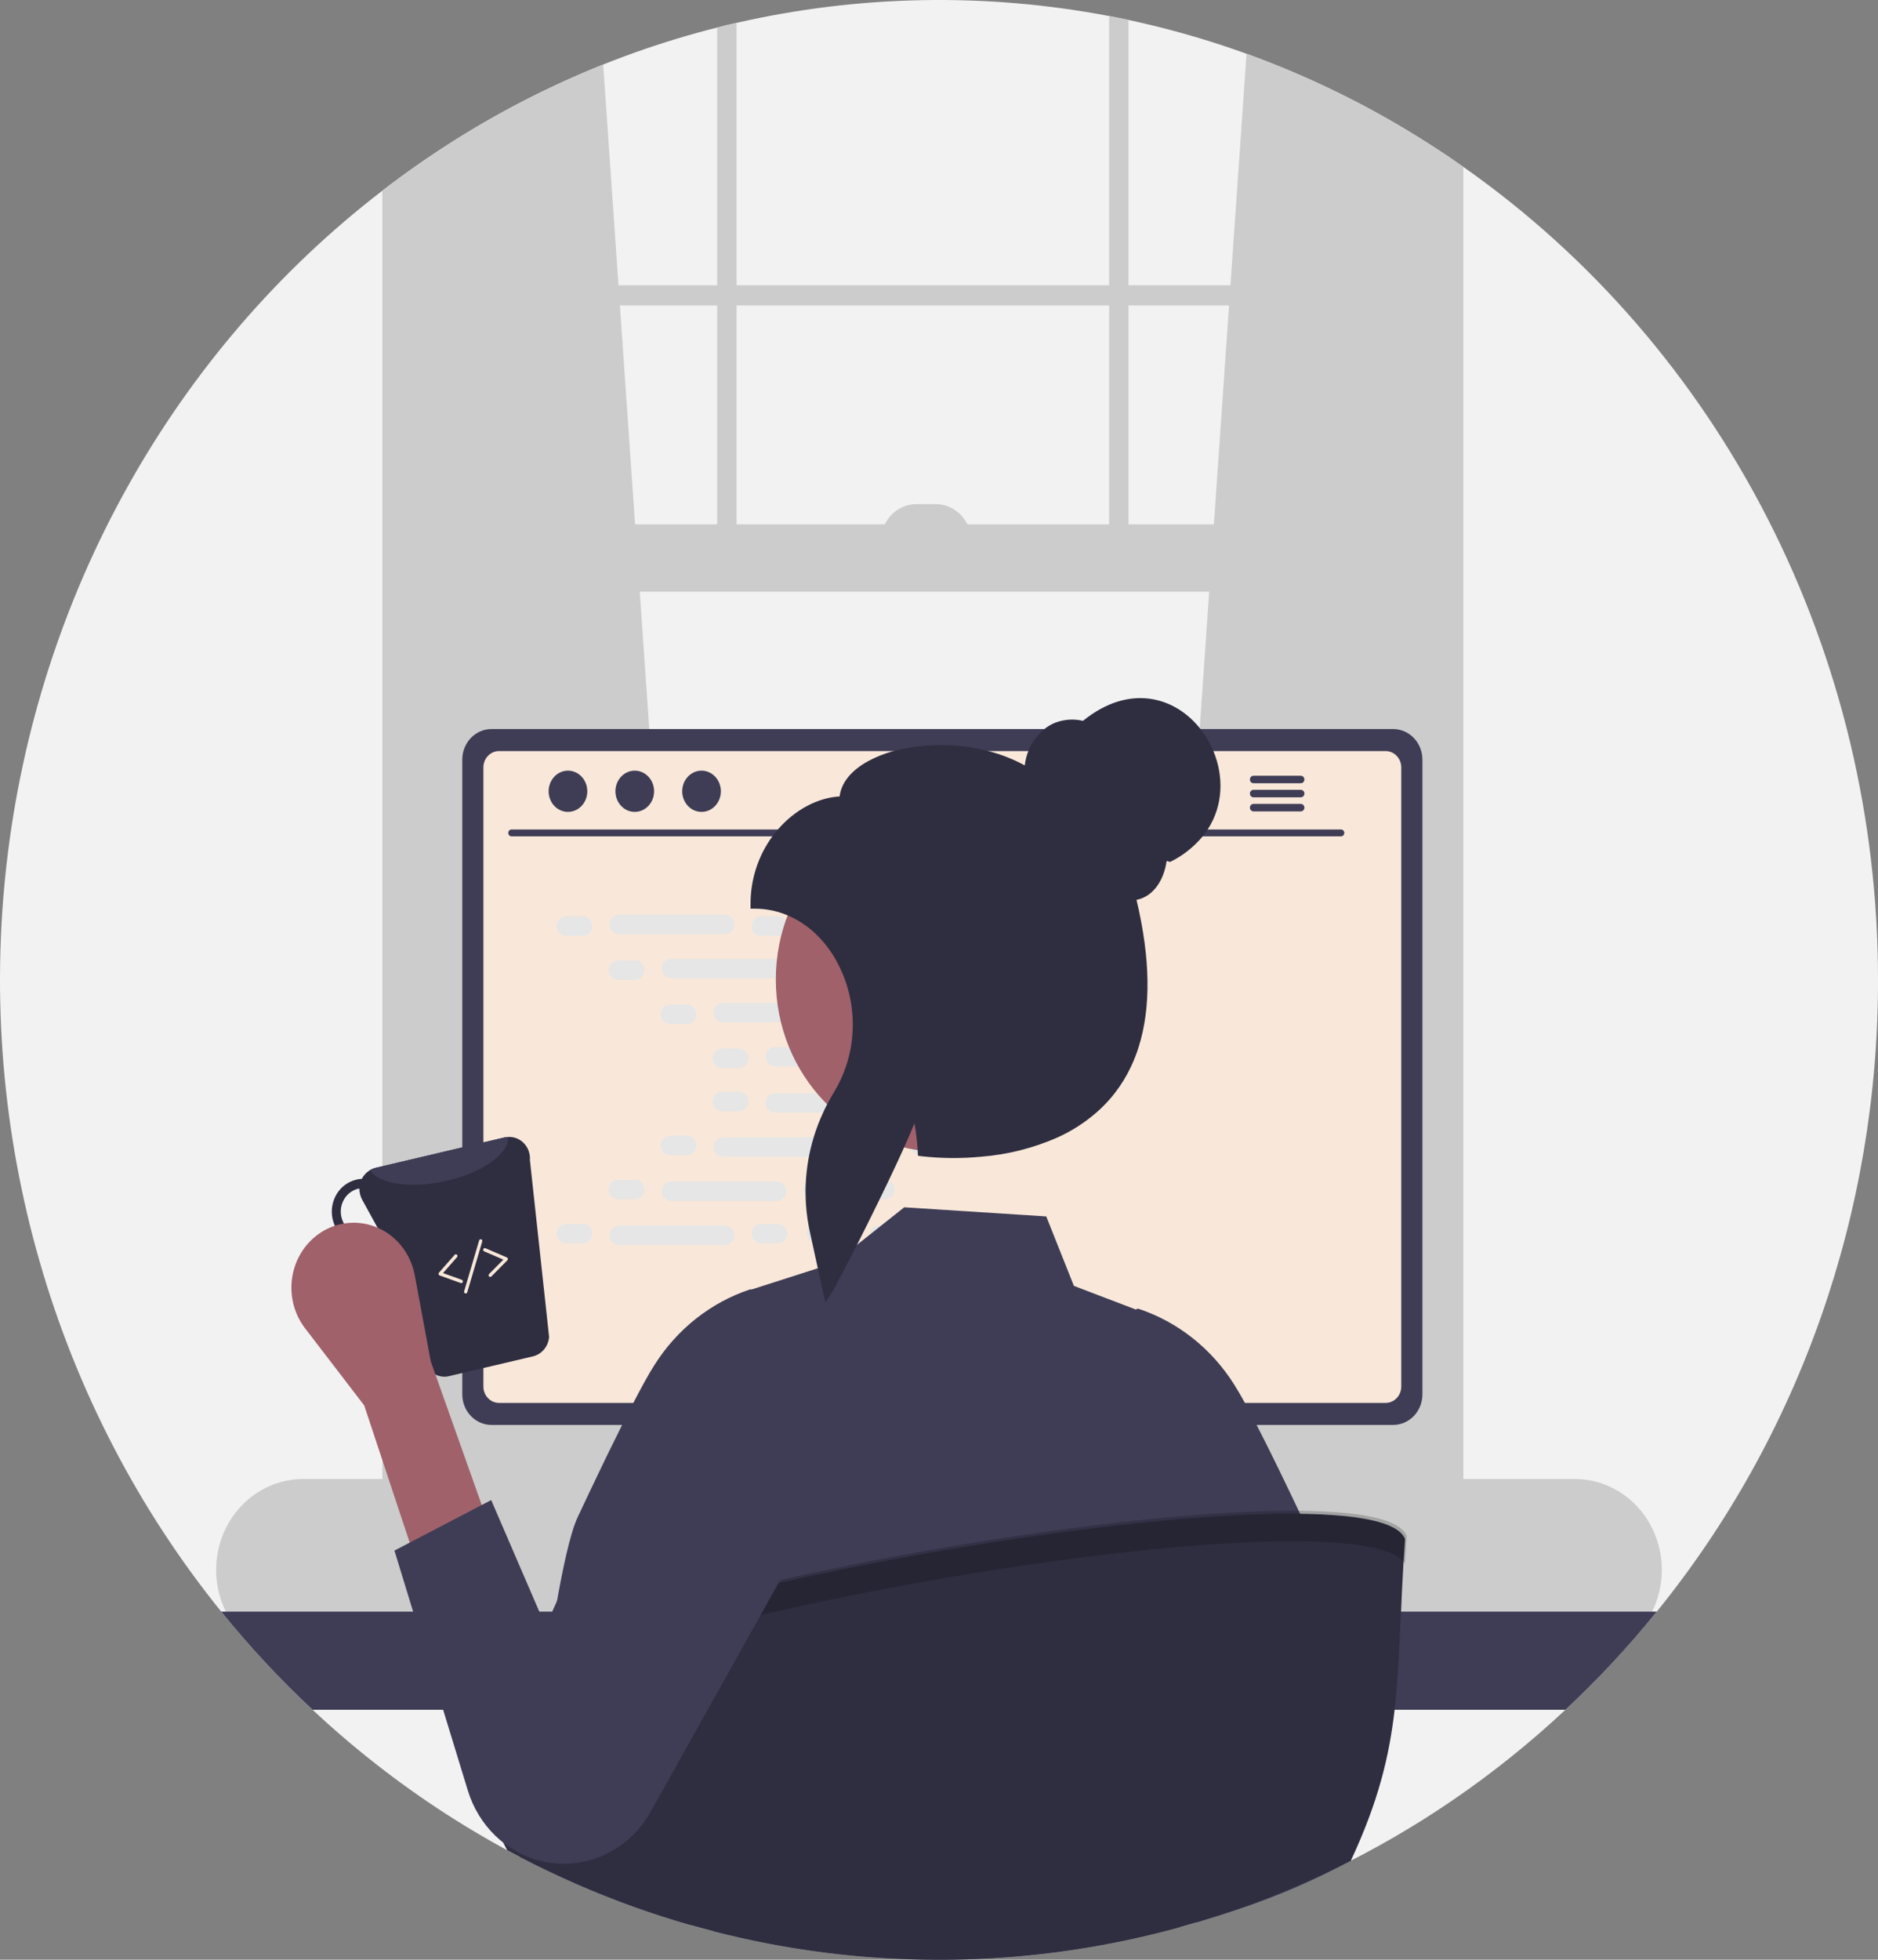 <svg width="511" height="533" viewBox="0 0 511 533" fill="none" xmlns="http://www.w3.org/2000/svg">
<rect x="0" y="0" width="511" height="533" fill="#808080" stroke="none"/>
<g clip-path="url(#clip0_428_10)">
<path d="M511 266.5C511.089 329.408 489.755 390.305 450.803 438.333C449.388 440.085 447.947 441.809 446.48 443.524C429.209 463.784 409.091 481.192 386.813 495.155C381.703 498.355 376.481 501.37 371.147 504.201C370.608 504.487 370.06 504.773 369.52 505.05C368.875 505.391 368.221 505.723 367.566 506.055C354.069 512.946 340.009 518.569 325.555 522.856C324.052 523.299 322.546 523.729 321.037 524.147C302.023 529.395 282.49 532.332 262.829 532.899C261.803 532.926 260.796 532.945 259.823 532.963C259.478 532.972 259.142 532.982 258.806 532.982C257.701 532.991 256.605 533 255.5 533C234.781 533.016 214.136 530.406 194.021 525.226C192.005 524.71 189.998 524.166 188 523.594C177.476 520.597 167.149 516.892 157.084 512.501C151.779 510.195 146.569 507.709 141.453 505.041C140.295 504.432 139.137 503.823 137.997 503.196C137.51 502.947 137.033 502.68 136.555 502.422C109.289 487.411 84.837 467.4 64.37 443.349C62.956 441.698 61.568 440.02 60.197 438.333C37.647 410.444 20.825 378.024 10.775 343.08C0.725 308.135 -2.34 271.411 1.77 235.181C5.88 198.95 17.078 163.986 34.669 132.453C52.26 100.92 75.871 73.49 104.039 51.861C105.489 50.746 106.948 49.639 108.424 48.56C108.716 48.348 109.007 48.136 109.299 47.924C135.241 28.97 164.358 15.255 195.144 7.488C196.894 7.036 198.645 6.612 200.413 6.215C233.758 -1.393 268.219 -2.023 301.799 4.362C303.559 4.703 305.318 5.053 307.069 5.431C337.579 11.959 366.678 24.284 392.913 41.792C393.497 42.179 394.08 42.566 394.664 42.972C395.839 43.765 397.015 44.577 398.173 45.397C432.927 69.768 461.398 102.684 481.074 141.243C500.751 179.802 511.028 222.819 511 266.5Z" fill="#F2F2F2"/>
<path d="M190.962 404.37L109.299 411.932L108.424 412.015V48.56C108.716 48.348 109.007 48.136 109.299 47.924C126.319 35.507 144.729 25.306 164.121 17.548L168.294 77.58L168.674 83.076L172.803 142.61L174.076 160.924L190.812 402.249L190.962 404.37Z" fill="#CCCCCC"/>
<path d="M392.913 41.792C393.497 42.179 394.08 42.566 394.663 42.972V412.015L392.913 411.849L312.134 404.37L312.285 402.249L329.02 160.924L330.293 142.61L334.422 83.076L334.802 77.58L339.178 14.625C358.051 21.448 376.086 30.567 392.913 41.792Z" fill="#CCCCCC"/>
<path d="M392.913 41.792V417.049C392.913 424.251 388.157 430.107 382.304 430.107H119.908C115.063 430.107 110.952 426.086 109.706 420.6C109.434 419.438 109.297 418.246 109.299 417.049V47.924C109.007 48.136 108.716 48.348 108.424 48.56C106.948 49.639 105.489 50.746 104.039 51.861V417.049C103.961 422.52 105.919 427.809 109.503 431.804C111.382 433.857 113.758 435.342 116.381 436.101C117.53 436.427 118.717 436.592 119.908 436.59H382.304C383.498 436.591 384.688 436.427 385.84 436.101C392.895 434.118 398.173 426.335 398.173 417.049V45.397C397.015 44.577 395.839 43.765 394.664 42.972C394.08 42.566 393.497 42.179 392.913 41.792Z" fill="#CCCCCC"/>
<path d="M395.545 77.584H106.669V83.079H395.545V77.584Z" fill="#CCCCCC"/>
<path d="M195.144 7.488C196.894 7.036 198.645 6.612 200.413 6.215V155.428H195.144V7.488Z" fill="#CCCCCC"/>
<path d="M301.799 4.362C303.559 4.703 305.318 5.053 307.069 5.431V155.428H301.799V4.362Z" fill="#CCCCCC"/>
<path d="M428.471 402.249H82.52C76.232 402.249 70.201 404.855 65.754 409.493C61.307 414.131 58.809 420.422 58.809 426.981C58.809 433.54 61.307 439.831 65.754 444.469C70.201 449.107 76.232 451.713 82.52 451.713H428.471C431.838 451.714 435.167 450.965 438.234 449.516C441.302 448.067 444.038 445.952 446.259 443.312C447.264 442.119 448.158 440.828 448.929 439.458C449.525 438.407 450.042 437.309 450.476 436.175C451.92 432.423 452.46 428.358 452.048 424.338C451.636 420.318 450.284 416.464 448.112 413.116C445.94 409.767 443.014 407.025 439.589 405.13C436.165 403.236 432.347 402.247 428.471 402.249Z" fill="#CCCCCC"/>
<path d="M395.545 142.609H108.425V160.926H395.545V142.609Z" fill="#CCCCCC"/>
<path d="M249.351 137.114H254.619C255.888 137.114 257.144 137.374 258.316 137.881C259.487 138.387 260.552 139.129 261.449 140.064C262.346 141 263.057 142.11 263.543 143.333C264.028 144.555 264.278 145.865 264.278 147.188H239.693C239.693 144.516 240.71 141.954 242.522 140.064C244.333 138.175 246.79 137.114 249.351 137.114Z" fill="#CCCCCC"/>
<path d="M450.803 438.333C443.123 447.825 434.815 456.745 425.942 465.029H85.058C76.184 456.745 67.877 447.825 60.197 438.333H450.803Z" fill="#3F3D56"/>
<path d="M284.038 345.869H226.644C226.334 345.866 226.027 345.915 225.733 346.017C225.11 346.217 224.565 346.621 224.178 347.169C223.792 347.717 223.584 348.38 223.585 349.06V443.635H287.106V349.06C287.106 348.64 287.026 348.225 286.872 347.837C286.717 347.449 286.491 347.097 286.206 346.801C285.921 346.505 285.583 346.27 285.211 346.11C284.839 345.95 284.441 345.868 284.038 345.869ZM262.316 392.53C262.318 394.064 261.833 395.555 260.937 396.772C260.082 397.952 258.893 398.823 257.538 399.261C256.183 399.699 254.731 399.683 253.385 399.214C252.04 398.746 250.869 397.849 250.038 396.649C249.207 395.45 248.758 394.009 248.754 392.53V381.556C248.771 379.692 249.493 377.909 250.763 376.597C252.032 375.285 253.748 374.549 255.535 374.549C257.323 374.549 259.038 375.285 260.308 376.597C261.578 377.909 262.3 379.692 262.316 381.556V392.53Z" fill="#2F2E41"/>
<path d="M223.39 440.61V449.73C223.39 450.203 223.569 450.657 223.889 450.992C224.209 451.327 224.643 451.517 225.096 451.519H285.594C286.047 451.515 286.48 451.325 286.8 450.99C287.119 450.655 287.299 450.203 287.3 449.73V440.61H223.39Z" fill="#3F3D56"/>
<path d="M379.077 198.28H133.744C131.636 198.282 129.615 199.157 128.124 200.71C126.633 202.264 125.792 204.371 125.787 206.57V379.251C125.789 381.451 126.628 383.561 128.12 385.117C129.611 386.673 131.634 387.548 133.744 387.55H379.077C381.187 387.548 383.21 386.673 384.702 385.117C386.193 383.561 387.032 381.451 387.034 379.251V206.57C387.029 204.371 386.189 202.264 384.697 200.71C383.206 199.157 381.185 198.282 379.077 198.28Z" fill="#3F3D56"/>
<path d="M377.026 204.274H135.786C134.658 204.276 133.576 204.746 132.779 205.579C131.982 206.412 131.534 207.541 131.534 208.718V377.121C131.536 378.296 131.984 379.423 132.782 380.255C133.579 381.086 134.659 381.554 135.786 381.556H377.026C378.153 381.554 379.234 381.086 380.031 380.255C380.828 379.423 381.277 378.296 381.279 377.121V208.718C381.278 207.541 380.831 206.412 380.033 205.579C379.236 204.746 378.155 204.276 377.026 204.274Z" fill="#F9E8D9"/>
<path d="M332.627 451.372L330.399 440.334C330.307 439.883 330.108 439.465 329.821 439.115C329.534 438.766 329.167 438.497 328.755 438.333C328.457 438.21 328.139 438.148 327.818 438.148H188.743C188.422 438.148 188.104 438.21 187.806 438.333C187.393 438.497 187.027 438.766 186.74 439.115C186.452 439.465 186.254 439.883 186.161 440.334L183.933 451.372C183.853 451.772 183.859 452.187 183.951 452.585C184.044 452.983 184.22 453.354 184.467 453.672C184.714 453.99 185.027 454.246 185.381 454.423C185.735 454.599 186.122 454.691 186.515 454.691H330.037C330.431 454.694 330.82 454.602 331.175 454.425C331.53 454.248 331.843 453.989 332.088 453.668C332.336 453.351 332.513 452.98 332.606 452.583C332.699 452.186 332.707 451.772 332.627 451.372Z" fill="#2F2E41"/>
<path d="M193.751 440.136H190.194C189.955 440.136 189.762 440.338 189.762 440.586V442.452C189.762 442.701 189.955 442.903 190.194 442.903H193.751C193.989 442.903 194.183 442.701 194.183 442.452V440.586C194.183 440.338 193.989 440.136 193.751 440.136Z" fill="#3F3D56"/>
<path d="M202.592 440.136H199.035C198.796 440.136 198.603 440.338 198.603 440.586V442.452C198.603 442.701 198.796 442.903 199.035 442.903H202.592C202.83 442.903 203.024 442.701 203.024 442.452V440.586C203.024 440.338 202.83 440.136 202.592 440.136Z" fill="#3F3D56"/>
<path d="M211.433 440.136H207.876C207.637 440.136 207.444 440.338 207.444 440.586V442.452C207.444 442.701 207.637 442.903 207.876 442.903H211.433C211.671 442.903 211.864 442.701 211.864 442.452V440.586C211.864 440.338 211.671 440.136 211.433 440.136Z" fill="#3F3D56"/>
<path d="M220.274 440.136H216.716C216.478 440.136 216.285 440.338 216.285 440.586V442.452C216.285 442.701 216.478 442.903 216.716 442.903H220.274C220.512 442.903 220.705 442.701 220.705 442.452V440.586C220.705 440.338 220.512 440.136 220.274 440.136Z" fill="#3F3D56"/>
<path d="M229.114 440.136H225.557C225.319 440.136 225.126 440.338 225.126 440.586V442.452C225.126 442.701 225.319 442.903 225.557 442.903H229.114C229.353 442.903 229.546 442.701 229.546 442.452V440.586C229.546 440.338 229.353 440.136 229.114 440.136Z" fill="#3F3D56"/>
<path d="M237.955 440.136H234.398C234.16 440.136 233.966 440.338 233.966 440.586V442.452C233.966 442.701 234.16 442.903 234.398 442.903H237.955C238.194 442.903 238.387 442.701 238.387 442.452V440.586C238.387 440.338 238.194 440.136 237.955 440.136Z" fill="#3F3D56"/>
<path d="M246.796 440.136H243.239C243 440.136 242.807 440.338 242.807 440.586V442.452C242.807 442.701 243 442.903 243.239 442.903H246.796C247.034 442.903 247.228 442.701 247.228 442.452V440.586C247.228 440.338 247.034 440.136 246.796 440.136Z" fill="#3F3D56"/>
<path d="M255.637 440.136H252.08C251.841 440.136 251.648 440.338 251.648 440.586V442.452C251.648 442.701 251.841 442.903 252.08 442.903H255.637C255.875 442.903 256.068 442.701 256.068 442.452V440.586C256.068 440.338 255.875 440.136 255.637 440.136Z" fill="#3F3D56"/>
<path d="M264.478 440.136H260.92C260.682 440.136 260.489 440.338 260.489 440.586V442.452C260.489 442.701 260.682 442.903 260.92 442.903H264.478C264.716 442.903 264.909 442.701 264.909 442.452V440.586C264.909 440.338 264.716 440.136 264.478 440.136Z" fill="#3F3D56"/>
<path d="M273.319 440.136H269.761C269.523 440.136 269.33 440.338 269.33 440.586V442.452C269.33 442.701 269.523 442.903 269.761 442.903H273.319C273.557 442.903 273.75 442.701 273.75 442.452V440.586C273.75 440.338 273.557 440.136 273.319 440.136Z" fill="#3F3D56"/>
<path d="M282.159 440.136H278.602C278.364 440.136 278.171 440.338 278.171 440.586V442.452C278.171 442.701 278.364 442.903 278.602 442.903H282.159C282.398 442.903 282.591 442.701 282.591 442.452V440.586C282.591 440.338 282.398 440.136 282.159 440.136Z" fill="#3F3D56"/>
<path d="M291 440.136H287.443C287.205 440.136 287.011 440.338 287.011 440.586V442.452C287.011 442.701 287.205 442.903 287.443 442.903H291C291.239 442.903 291.432 442.701 291.432 442.452V440.586C291.432 440.338 291.239 440.136 291 440.136Z" fill="#3F3D56"/>
<path d="M299.841 440.136H296.284C296.045 440.136 295.852 440.338 295.852 440.586V442.452C295.852 442.701 296.045 442.903 296.284 442.903H299.841C300.079 442.903 300.273 442.701 300.273 442.452V440.586C300.273 440.338 300.079 440.136 299.841 440.136Z" fill="#3F3D56"/>
<path d="M308.682 440.136H305.125C304.886 440.136 304.693 440.338 304.693 440.586V442.452C304.693 442.701 304.886 442.903 305.125 442.903H308.682C308.92 442.903 309.113 442.701 309.113 442.452V440.586C309.113 440.338 308.92 440.136 308.682 440.136Z" fill="#3F3D56"/>
<path d="M317.523 440.136H313.965C313.727 440.136 313.534 440.338 313.534 440.586V442.452C313.534 442.701 313.727 442.903 313.965 442.903H317.523C317.761 442.903 317.954 442.701 317.954 442.452V440.586C317.954 440.338 317.761 440.136 317.523 440.136Z" fill="#3F3D56"/>
<path d="M326.364 440.136H322.806C322.568 440.136 322.375 440.338 322.375 440.586V442.452C322.375 442.701 322.568 442.903 322.806 442.903H326.364C326.602 442.903 326.795 442.701 326.795 442.452V440.586C326.795 440.338 326.602 440.136 326.364 440.136Z" fill="#3F3D56"/>
<path d="M193.647 444.747H190.089C189.851 444.747 189.658 444.948 189.658 445.197V447.063C189.658 447.312 189.851 447.513 190.089 447.513H193.647C193.885 447.513 194.078 447.312 194.078 447.063V445.197C194.078 444.948 193.885 444.747 193.647 444.747Z" fill="#3F3D56"/>
<path d="M202.487 444.747H198.93C198.692 444.747 198.499 444.948 198.499 445.197V447.063C198.499 447.312 198.692 447.513 198.93 447.513H202.487C202.726 447.513 202.919 447.312 202.919 447.063V445.197C202.919 444.948 202.726 444.747 202.487 444.747Z" fill="#3F3D56"/>
<path d="M211.328 444.747H207.771C207.533 444.747 207.339 444.948 207.339 445.197V447.063C207.339 447.312 207.533 447.513 207.771 447.513H211.328C211.567 447.513 211.76 447.312 211.76 447.063V445.197C211.76 444.948 211.567 444.747 211.328 444.747Z" fill="#3F3D56"/>
<path d="M220.169 444.747H216.612C216.374 444.747 216.18 444.948 216.18 445.197V447.063C216.18 447.312 216.374 447.513 216.612 447.513H220.169C220.407 447.513 220.601 447.312 220.601 447.063V445.197C220.601 444.948 220.407 444.747 220.169 444.747Z" fill="#3F3D56"/>
<path d="M229.01 444.747H225.453C225.214 444.747 225.021 444.948 225.021 445.197V447.063C225.021 447.312 225.214 447.513 225.453 447.513H229.01C229.248 447.513 229.442 447.312 229.442 447.063V445.197C229.442 444.948 229.248 444.747 229.01 444.747Z" fill="#3F3D56"/>
<path d="M237.851 444.747H234.294C234.055 444.747 233.862 444.948 233.862 445.197V447.063C233.862 447.312 234.055 447.513 234.294 447.513H237.851C238.089 447.513 238.282 447.312 238.282 447.063V445.197C238.282 444.948 238.089 444.747 237.851 444.747Z" fill="#3F3D56"/>
<path d="M246.692 444.747H243.134C242.896 444.747 242.703 444.948 242.703 445.197V447.063C242.703 447.312 242.896 447.513 243.134 447.513H246.692C246.93 447.513 247.123 447.312 247.123 447.063V445.197C247.123 444.948 246.93 444.747 246.692 444.747Z" fill="#3F3D56"/>
<path d="M255.532 444.747H251.975C251.737 444.747 251.544 444.948 251.544 445.197V447.063C251.544 447.312 251.737 447.513 251.975 447.513H255.532C255.771 447.513 255.964 447.312 255.964 447.063V445.197C255.964 444.948 255.771 444.747 255.532 444.747Z" fill="#3F3D56"/>
<path d="M264.373 444.747H260.816C260.578 444.747 260.384 444.948 260.384 445.197V447.063C260.384 447.312 260.578 447.513 260.816 447.513H264.373C264.612 447.513 264.805 447.312 264.805 447.063V445.197C264.805 444.948 264.612 444.747 264.373 444.747Z" fill="#3F3D56"/>
<path d="M273.214 444.747H269.657C269.418 444.747 269.225 444.948 269.225 445.197V447.063C269.225 447.312 269.418 447.513 269.657 447.513H273.214C273.452 447.513 273.646 447.312 273.646 447.063V445.197C273.646 444.948 273.452 444.747 273.214 444.747Z" fill="#3F3D56"/>
<path d="M282.055 444.747H278.498C278.259 444.747 278.066 444.948 278.066 445.197V447.063C278.066 447.312 278.259 447.513 278.498 447.513H282.055C282.293 447.513 282.486 447.312 282.486 447.063V445.197C282.486 444.948 282.293 444.747 282.055 444.747Z" fill="#3F3D56"/>
<path d="M290.896 444.747H287.339C287.1 444.747 286.907 444.948 286.907 445.197V447.063C286.907 447.312 287.1 447.513 287.339 447.513H290.896C291.134 447.513 291.327 447.312 291.327 447.063V445.197C291.327 444.948 291.134 444.747 290.896 444.747Z" fill="#3F3D56"/>
<path d="M299.737 444.747H296.179C295.941 444.747 295.748 444.948 295.748 445.197V447.063C295.748 447.312 295.941 447.513 296.179 447.513H299.737C299.975 447.513 300.168 447.312 300.168 447.063V445.197C300.168 444.948 299.975 444.747 299.737 444.747Z" fill="#3F3D56"/>
<path d="M308.577 444.747H305.02C304.782 444.747 304.589 444.948 304.589 445.197V447.063C304.589 447.312 304.782 447.513 305.02 447.513H308.577C308.816 447.513 309.009 447.312 309.009 447.063V445.197C309.009 444.948 308.816 444.747 308.577 444.747Z" fill="#3F3D56"/>
<path d="M317.418 444.747H313.861C313.623 444.747 313.429 444.948 313.429 445.197V447.063C313.429 447.312 313.623 447.513 313.861 447.513H317.418C317.657 447.513 317.85 447.312 317.85 447.063V445.197C317.85 444.948 317.657 444.747 317.418 444.747Z" fill="#3F3D56"/>
<path d="M326.259 444.747H322.702C322.463 444.747 322.27 444.948 322.27 445.197V447.063C322.27 447.312 322.463 447.513 322.702 447.513H326.259C326.497 447.513 326.691 447.312 326.691 447.063V445.197C326.691 444.948 326.497 444.747 326.259 444.747Z" fill="#3F3D56"/>
<path d="M267.025 450.28H232.525C232.287 450.28 232.094 450.481 232.094 450.73V452.596C232.094 452.845 232.287 453.046 232.525 453.046H267.025C267.264 453.046 267.457 452.845 267.457 452.596V450.73C267.457 450.481 267.264 450.28 267.025 450.28Z" fill="#3F3D56"/>
<path d="M364.904 227.472H139.177C138.942 227.466 138.719 227.365 138.554 227.19C138.39 227.015 138.298 226.78 138.298 226.535C138.298 226.291 138.39 226.056 138.554 225.881C138.719 225.706 138.942 225.605 139.177 225.599H364.904C365.138 225.605 365.362 225.706 365.526 225.881C365.69 226.056 365.782 226.291 365.782 226.535C365.782 226.78 365.69 227.015 365.526 227.19C365.362 227.365 365.138 227.466 364.904 227.472Z" fill="#3F3D56"/>
<path d="M154.542 220.819C157.448 220.819 159.803 218.307 159.803 215.209C159.803 212.111 157.448 209.6 154.542 209.6C151.637 209.6 149.281 212.111 149.281 215.209C149.281 218.307 151.637 220.819 154.542 220.819Z" fill="#3F3D56"/>
<path d="M172.715 220.819C175.621 220.819 177.976 218.307 177.976 215.209C177.976 212.111 175.621 209.6 172.715 209.6C169.81 209.6 167.455 212.111 167.455 215.209C167.455 218.307 169.81 220.819 172.715 220.819Z" fill="#3F3D56"/>
<path d="M190.889 220.819C193.794 220.819 196.149 218.307 196.149 215.209C196.149 212.111 193.794 209.6 190.889 209.6C187.983 209.6 185.628 212.111 185.628 215.209C185.628 218.307 187.983 220.819 190.889 220.819Z" fill="#3F3D56"/>
<path d="M353.96 210.987H341.053C340.798 210.993 340.555 211.103 340.377 211.294C340.198 211.484 340.098 211.74 340.098 212.006C340.098 212.272 340.198 212.528 340.377 212.718C340.555 212.909 340.798 213.019 341.053 213.025H353.96C354.217 213.021 354.462 212.912 354.642 212.721C354.823 212.531 354.924 212.274 354.924 212.006C354.924 211.738 354.823 211.481 354.642 211.29C354.462 211.1 354.217 210.991 353.96 210.987Z" fill="#3F3D56"/>
<path d="M353.96 214.814H341.053C340.797 214.82 340.554 214.93 340.376 215.12C340.197 215.31 340.097 215.566 340.097 215.833C340.097 216.099 340.197 216.355 340.376 216.545C340.554 216.736 340.797 216.846 341.053 216.852H353.96C354.217 216.848 354.463 216.74 354.644 216.549C354.824 216.358 354.926 216.101 354.926 215.833C354.926 215.565 354.824 215.307 354.644 215.117C354.463 214.926 354.217 214.817 353.96 214.814Z" fill="#3F3D56"/>
<path d="M353.96 218.641H341.053C340.798 218.647 340.555 218.757 340.377 218.947C340.198 219.138 340.098 219.393 340.098 219.66C340.098 219.926 340.198 220.181 340.377 220.372C340.555 220.562 340.798 220.672 341.053 220.679H353.96C354.217 220.675 354.462 220.566 354.642 220.375C354.823 220.184 354.924 219.927 354.924 219.66C354.924 219.392 354.823 219.135 354.642 218.944C354.462 218.753 354.217 218.644 353.96 218.641Z" fill="#3F3D56"/>
<path d="M158.64 249.231H154.002C152.596 249.231 151.456 250.42 151.456 251.887C151.456 253.354 152.596 254.543 154.002 254.543H158.64C160.046 254.543 161.186 253.354 161.186 251.887C161.186 250.42 160.046 249.231 158.64 249.231Z" fill="#E6E6E6"/>
<path d="M211.685 249.231H207.047C205.641 249.231 204.501 250.42 204.501 251.887C204.501 253.354 205.641 254.543 207.047 254.543H211.685C213.091 254.543 214.231 253.354 214.231 251.887C214.231 250.42 213.091 249.231 211.685 249.231Z" fill="#E6E6E6"/>
<path d="M226.714 249.231H222.076C220.67 249.231 219.53 250.42 219.53 251.887C219.53 253.354 220.67 254.543 222.076 254.543H226.714C228.121 254.543 229.261 253.354 229.261 251.887C229.261 250.42 228.121 249.231 226.714 249.231Z" fill="#E6E6E6"/>
<path d="M197.257 248.788H168.43C167.024 248.788 165.884 249.977 165.884 251.444C165.884 252.911 167.024 254.1 168.43 254.1H197.257C198.663 254.1 199.803 252.911 199.803 251.444C199.803 249.977 198.663 248.788 197.257 248.788Z" fill="#E6E6E6"/>
<path d="M267.983 248.788H239.157C237.751 248.788 236.611 249.977 236.611 251.444C236.611 252.911 237.751 254.1 239.157 254.1H267.983C269.389 254.1 270.529 252.911 270.529 251.444C270.529 249.977 269.389 248.788 267.983 248.788Z" fill="#E6E6E6"/>
<path d="M172.785 261.219H168.147C166.741 261.219 165.601 262.408 165.601 263.875C165.601 265.342 166.741 266.531 168.147 266.531H172.785C174.192 266.531 175.332 265.342 175.332 263.875C175.332 262.408 174.192 261.219 172.785 261.219Z" fill="#E6E6E6"/>
<path d="M225.83 261.219H221.192C219.786 261.219 218.646 262.408 218.646 263.875C218.646 265.342 219.786 266.531 221.192 266.531H225.83C227.237 266.531 228.377 265.342 228.377 263.875C228.377 262.408 227.237 261.219 225.83 261.219Z" fill="#E6E6E6"/>
<path d="M240.86 261.219H236.222C234.816 261.219 233.676 262.408 233.676 263.875C233.676 265.342 234.816 266.531 236.222 266.531H240.86C242.266 266.531 243.406 265.342 243.406 263.875C243.406 262.408 242.266 261.219 240.86 261.219Z" fill="#E6E6E6"/>
<path d="M211.402 260.776H182.576C181.17 260.776 180.03 261.965 180.03 263.432C180.03 264.899 181.17 266.088 182.576 266.088H211.402C212.808 266.088 213.948 264.899 213.948 263.432C213.948 261.965 212.808 260.776 211.402 260.776Z" fill="#E6E6E6"/>
<path d="M282.129 260.776H253.302C251.896 260.776 250.756 261.965 250.756 263.432C250.756 264.899 251.896 266.088 253.302 266.088H282.129C283.535 266.088 284.675 264.899 284.675 263.432C284.675 261.965 283.535 260.776 282.129 260.776Z" fill="#E6E6E6"/>
<path d="M186.931 273.207H182.293C180.887 273.207 179.747 274.396 179.747 275.863C179.747 277.329 180.887 278.519 182.293 278.519H186.931C188.337 278.519 189.477 277.329 189.477 275.863C189.477 274.396 188.337 273.207 186.931 273.207Z" fill="#E6E6E6"/>
<path d="M239.976 273.207H235.338C233.931 273.207 232.792 274.396 232.792 275.863C232.792 277.329 233.931 278.519 235.338 278.519H239.976C241.382 278.519 242.522 277.329 242.522 275.863C242.522 274.396 241.382 273.207 239.976 273.207Z" fill="#E6E6E6"/>
<path d="M255.005 273.207H250.367C248.961 273.207 247.821 274.396 247.821 275.863C247.821 277.329 248.961 278.519 250.367 278.519H255.005C256.411 278.519 257.551 277.329 257.551 275.863C257.551 274.396 256.411 273.207 255.005 273.207Z" fill="#E6E6E6"/>
<path d="M225.547 272.764H196.721C195.315 272.764 194.175 273.953 194.175 275.42C194.175 276.887 195.315 278.076 196.721 278.076H225.547C226.953 278.076 228.093 276.887 228.093 275.42C228.093 273.953 226.953 272.764 225.547 272.764Z" fill="#E6E6E6"/>
<path d="M296.274 272.764H267.448C266.042 272.764 264.902 273.953 264.902 275.42C264.902 276.887 266.042 278.076 267.448 278.076H296.274C297.68 278.076 298.82 276.887 298.82 275.42C298.82 273.953 297.68 272.764 296.274 272.764Z" fill="#E6E6E6"/>
<path d="M201.076 285.195H196.438C195.032 285.195 193.892 286.384 193.892 287.851C193.892 289.317 195.032 290.506 196.438 290.506H201.076C202.482 290.506 203.622 289.317 203.622 287.851C203.622 286.384 202.482 285.195 201.076 285.195Z" fill="#E6E6E6"/>
<path d="M254.121 285.195H249.483C248.077 285.195 246.937 286.384 246.937 287.851C246.937 289.317 248.077 290.506 249.483 290.506H254.121C255.527 290.506 256.667 289.317 256.667 287.851C256.667 286.384 255.527 285.195 254.121 285.195Z" fill="#E6E6E6"/>
<path d="M269.15 285.195H264.512C263.106 285.195 261.966 286.384 261.966 287.851C261.966 289.317 263.106 290.506 264.512 290.506H269.15C270.557 290.506 271.697 289.317 271.697 287.851C271.697 286.384 270.557 285.195 269.15 285.195Z" fill="#E6E6E6"/>
<path d="M239.693 284.752H210.866C209.46 284.752 208.32 285.941 208.32 287.408C208.32 288.875 209.46 290.064 210.866 290.064H239.693C241.099 290.064 242.239 288.875 242.239 287.408C242.239 285.941 241.099 284.752 239.693 284.752Z" fill="#E6E6E6"/>
<path d="M211.685 332.864H207.047C205.641 332.864 204.501 334.053 204.501 335.52C204.501 336.986 205.641 338.175 207.047 338.175H211.685C213.091 338.175 214.231 336.986 214.231 335.52C214.231 334.053 213.091 332.864 211.685 332.864Z" fill="#E6E6E6"/>
<path d="M226.714 332.864H222.076C220.67 332.864 219.53 334.053 219.53 335.52C219.53 336.986 220.67 338.175 222.076 338.175H226.714C228.121 338.175 229.261 336.986 229.261 335.52C229.261 334.053 228.121 332.864 226.714 332.864Z" fill="#E6E6E6"/>
<path d="M267.983 333.307H239.157C237.751 333.307 236.611 334.496 236.611 335.962C236.611 337.429 237.751 338.618 239.157 338.618H267.983C269.389 338.618 270.529 337.429 270.529 335.962C270.529 334.496 269.389 333.307 267.983 333.307Z" fill="#E6E6E6"/>
<path d="M158.64 332.864H154.002C152.596 332.864 151.456 334.053 151.456 335.52C151.456 336.986 152.596 338.175 154.002 338.175H158.64C160.046 338.175 161.186 336.986 161.186 335.52C161.186 334.053 160.046 332.864 158.64 332.864Z" fill="#E6E6E6"/>
<path d="M197.257 333.307H168.43C167.024 333.307 165.884 334.496 165.884 335.962C165.884 337.429 167.024 338.618 168.43 338.618H197.257C198.663 338.618 199.803 337.429 199.803 335.962C199.803 334.496 198.663 333.307 197.257 333.307Z" fill="#E6E6E6"/>
<path d="M172.785 320.876H168.147C166.741 320.876 165.601 322.065 165.601 323.532C165.601 324.998 166.741 326.187 168.147 326.187H172.785C174.192 326.187 175.332 324.998 175.332 323.532C175.332 322.065 174.192 320.876 172.785 320.876Z" fill="#E6E6E6"/>
<path d="M225.83 320.876H221.192C219.786 320.876 218.646 322.065 218.646 323.532C218.646 324.998 219.786 326.187 221.192 326.187H225.83C227.237 326.187 228.377 324.998 228.377 323.532C228.377 322.065 227.237 320.876 225.83 320.876Z" fill="#E6E6E6"/>
<path d="M240.86 320.876H236.222C234.816 320.876 233.676 322.065 233.676 323.532C233.676 324.998 234.816 326.187 236.222 326.187H240.86C242.266 326.187 243.406 324.998 243.406 323.532C243.406 322.065 242.266 320.876 240.86 320.876Z" fill="#E6E6E6"/>
<path d="M211.402 321.319H182.576C181.17 321.319 180.03 322.508 180.03 323.974C180.03 325.441 181.17 326.63 182.576 326.63H211.402C212.808 326.63 213.948 325.441 213.948 323.974C213.948 322.508 212.808 321.319 211.402 321.319Z" fill="#E6E6E6"/>
<path d="M186.931 308.888H182.293C180.887 308.888 179.747 310.077 179.747 311.544C179.747 313.011 180.887 314.2 182.293 314.2H186.931C188.337 314.2 189.477 313.011 189.477 311.544C189.477 310.077 188.337 308.888 186.931 308.888Z" fill="#E6E6E6"/>
<path d="M239.976 308.888H235.338C233.931 308.888 232.792 310.077 232.792 311.544C232.792 313.011 233.931 314.2 235.338 314.2H239.976C241.382 314.2 242.522 313.011 242.522 311.544C242.522 310.077 241.382 308.888 239.976 308.888Z" fill="#E6E6E6"/>
<path d="M255.005 308.888H250.367C248.961 308.888 247.821 310.077 247.821 311.544C247.821 313.011 248.961 314.2 250.367 314.2H255.005C256.411 314.2 257.551 313.011 257.551 311.544C257.551 310.077 256.411 308.888 255.005 308.888Z" fill="#E6E6E6"/>
<path d="M225.547 309.331H196.721C195.315 309.331 194.175 310.52 194.175 311.987C194.175 313.453 195.315 314.642 196.721 314.642H225.547C226.953 314.642 228.093 313.453 228.093 311.987C228.093 310.52 226.953 309.331 225.547 309.331Z" fill="#E6E6E6"/>
<path d="M201.076 296.9H196.438C195.032 296.9 193.892 298.089 193.892 299.556C193.892 301.023 195.032 302.212 196.438 302.212H201.076C202.482 302.212 203.622 301.023 203.622 299.556C203.622 298.089 202.482 296.9 201.076 296.9Z" fill="#E6E6E6"/>
<path d="M254.121 296.9H249.483C248.077 296.9 246.937 298.089 246.937 299.556C246.937 301.023 248.077 302.212 249.483 302.212H254.121C255.527 302.212 256.667 301.023 256.667 299.556C256.667 298.089 255.527 296.9 254.121 296.9Z" fill="#E6E6E6"/>
<path d="M269.15 296.9H264.512C263.106 296.9 261.966 298.089 261.966 299.556C261.966 301.023 263.106 302.212 264.512 302.212H269.15C270.557 302.212 271.697 301.023 271.697 299.556C271.697 298.089 270.557 296.9 269.15 296.9Z" fill="#E6E6E6"/>
<path d="M239.693 297.343H210.866C209.46 297.343 208.32 298.532 208.32 299.999C208.32 301.465 209.46 302.654 210.866 302.654H239.693C241.099 302.654 242.239 301.465 242.239 299.999C242.239 298.532 241.099 297.343 239.693 297.343Z" fill="#E6E6E6"/>
<path d="M367.611 506.046C367.071 506.332 366.523 506.617 365.984 506.894C352.015 514.179 340.841 518.319 325.555 522.856C324.264 507.825 323.017 481.406 321.806 465.029C321.488 460.778 321.17 457.209 320.86 454.691C320.782 453.353 320.52 452.033 320.082 450.772L320.135 454.691L320.268 465.029L321.037 524.147C302.023 529.395 282.49 532.332 262.829 532.899C261.804 532.926 260.796 532.945 259.823 532.963C259.478 532.972 259.142 532.982 258.806 532.982C257.701 532.991 256.605 533 255.5 533C234.781 533.016 214.136 530.406 194.021 525.226C194.454 510.352 194.887 484.228 195.303 465.029C195.391 461.275 195.471 457.781 195.559 454.691C195.727 448.089 195.904 443.331 196.072 441.735C195.923 442.018 195.807 442.318 195.727 442.63C194.908 446.606 194.35 450.636 194.056 454.691C193.747 457.781 193.437 461.275 193.128 465.029C191.484 484.975 189.768 512.095 188 523.594C177.476 520.597 167.149 516.892 157.084 512.501C151.779 510.195 146.569 507.709 141.453 505.041C142.426 498.401 143.442 490.959 144.486 483.241C145.299 477.256 146.139 471.106 146.996 465.029C148.323 455.641 149.684 446.438 151.063 438.333C153.079 426.492 155.148 416.976 157.199 412.605C159.144 408.455 161.089 404.361 162.972 400.442C163.626 399.068 164.28 397.712 164.917 396.393C165.067 396.08 165.217 395.776 165.368 395.471C166.72 392.696 168.029 390.04 169.275 387.55C170.345 385.42 171.362 383.41 172.326 381.556C174.659 377.056 176.64 373.469 178.107 371.2C184.243 361.493 193.377 354.266 203.993 350.72L204.259 350.646L204.444 350.729L222.524 344.938L225.167 344.089L226.944 343.518L233.203 338.547L236.607 335.845L239.799 333.309L246.04 328.358L284.684 330.838L292.207 349.733L309.058 356.16L309.35 356.022L309.606 355.911L309.871 355.985C320.486 359.535 329.619 366.761 335.757 376.466C336.588 377.766 337.596 379.481 338.736 381.556C339.709 383.317 340.77 385.328 341.919 387.55C343.555 390.713 345.341 394.282 347.232 398.145C347.648 398.994 348.072 399.861 348.497 400.737C349.284 402.36 350.082 404.016 350.893 405.707C352.776 409.626 354.721 413.72 356.666 417.879C358.354 421.485 360.061 428.899 361.74 438.333C363.128 446.171 364.507 455.411 365.842 465.029C367.593 477.496 365.727 492.426 367.31 503.897C367.407 504.626 367.513 505.336 367.611 506.046Z" fill="#3F3D56"/>
<path d="M256.044 313.276C280.865 313.276 300.987 292.287 300.987 266.397C300.987 240.507 280.865 219.518 256.044 219.518C231.222 219.518 211.1 240.507 211.1 266.397C211.1 292.287 231.222 313.276 256.044 313.276Z" fill="#A0616A"/>
<path d="M330.161 204.274C329.273 202.11 328.09 200.092 326.651 198.28C319.826 189.584 307.413 185.757 294.674 196.048C292.221 195.477 289.665 195.63 287.292 196.491C286.171 196.914 285.121 197.518 284.18 198.28C282.251 199.849 280.746 201.915 279.812 204.274C279.313 205.52 278.986 206.833 278.84 208.174C275.691 206.468 272.358 205.158 268.912 204.274C260.456 202.08 251.614 202.08 243.158 204.274C240.449 204.989 237.839 206.067 235.396 207.483C231.258 209.972 228.88 213.117 228.456 216.612C222.488 216.962 216.282 220.236 211.658 225.603C211.137 226.202 210.633 226.829 210.164 227.475C206.276 232.782 204.186 239.285 204.223 245.964V247.135H205.346C208.422 247.132 211.47 247.752 214.319 248.961C216.166 249.734 217.915 250.741 219.527 251.958C220.581 252.738 221.577 253.601 222.506 254.54C224.659 256.714 226.484 259.217 227.917 261.963C231.59 268.902 232.863 276.947 231.524 284.749C231.216 286.555 230.767 288.332 230.18 290.061C229.345 292.528 228.244 294.888 226.9 297.097C226.847 297.18 226.803 297.263 226.75 297.346C226.157 298.332 225.591 299.338 225.061 300.352C224.663 301.108 224.292 301.883 223.947 302.657C222.939 304.813 222.088 307.045 221.401 309.334C220.171 313.382 219.445 317.578 219.244 321.819C219.182 322.945 219.164 324.07 219.2 325.195C219.252 328.094 219.557 330.983 220.11 333.826C220.19 334.213 220.269 334.591 220.349 334.979L220.994 337.92L222.524 344.938L223.585 349.77L224.566 354.251L226.016 352.084C226.511 351.347 227.757 349.078 229.428 345.869C230.534 343.776 231.815 341.277 233.203 338.547C235.14 334.72 237.261 330.451 239.339 326.191C240.179 324.466 241.01 322.751 241.814 321.073C243.335 317.891 244.767 314.82 245.996 312.091C247.128 309.573 248.091 307.342 248.807 305.553C249.029 306.724 249.214 307.914 249.356 309.112C249.515 310.33 249.63 311.565 249.692 312.801C249.709 312.985 249.718 313.179 249.727 313.364L249.762 314.12L249.771 314.341L250.708 314.47C256.113 315.074 261.562 315.117 266.975 314.599H266.984C274.155 314.036 281.191 312.258 287.813 309.334C291.575 307.632 295.087 305.384 298.245 302.657C299.721 301.383 301.099 299.989 302.365 298.489C302.684 298.111 302.993 297.733 303.294 297.346C305.043 295.103 306.541 292.659 307.758 290.061C308.573 288.346 309.265 286.571 309.827 284.749C313.222 274.025 313.027 260.644 309.243 244.747C310.266 244.541 311.244 244.148 312.134 243.585C314.91 241.842 316.838 238.384 317.439 234.16L318.394 234.428C321.779 232.783 324.794 230.414 327.243 227.475C327.728 226.876 328.183 226.252 328.605 225.603C332.928 218.963 332.963 210.996 330.161 204.274Z" fill="#2F2E41"/>
<path opacity="0.2" d="M182.404 438.292L189.916 408.053L196.549 434.146L182.404 438.292Z" fill="black"/>
<path d="M382.304 418.589C379.616 457.209 382.401 474.213 367.566 506.055C354.069 512.946 340.009 518.568 325.555 522.856C324.052 523.299 322.546 523.729 321.037 524.147C302.023 529.395 282.49 532.332 262.829 532.899C261.803 532.926 260.796 532.945 259.823 532.963C259.478 532.972 259.142 532.982 258.806 532.982C257.701 532.991 256.605 533 255.5 533C234.781 533.016 214.136 530.406 194.021 525.226C192.005 524.71 189.998 524.166 188 523.594C177.476 520.597 167.149 516.892 157.084 512.501C151.779 510.195 146.569 507.709 141.453 505.041C140.295 504.432 139.137 503.823 137.997 503.196C132.135 492.444 128.802 479.368 128.731 463.655C132.789 436.58 373.339 395.241 382.304 418.589Z" fill="#2F2E41"/>
<path opacity="0.2" d="M382.297 425.203C382.434 422.812 382.588 420.343 382.767 417.771C373.802 394.422 133.252 435.762 129.194 462.836C129.205 465.318 129.307 467.727 129.478 470.079C139.305 443.357 367.831 404.066 382.297 425.203Z" fill="black"/>
<path d="M144.19 315.514C144.249 314.677 144.135 313.838 143.856 313.052C143.578 312.265 143.141 311.55 142.575 310.955C142.01 310.359 141.328 309.897 140.577 309.599C139.826 309.302 139.022 309.175 138.22 309.229C137.921 309.24 137.624 309.279 137.331 309.344L102.178 317.628C101.393 317.826 100.656 318.195 100.015 318.708C99.374 319.222 98.844 319.87 98.457 320.611C97.942 320.631 97.43 320.709 96.93 320.843C95.837 321.101 94.802 321.582 93.886 322.258C92.971 322.933 92.191 323.79 91.593 324.78C90.995 325.77 90.59 326.873 90.4 328.026C90.21 329.179 90.24 330.36 90.488 331.501C90.736 332.642 91.197 333.721 91.845 334.676C92.493 335.631 93.314 336.444 94.263 337.068C96.18 338.328 98.497 338.742 100.707 338.22C101.964 337.916 103.141 337.322 104.15 336.482L116.062 371.469C116.657 372.565 117.576 373.432 118.682 373.938C119.788 374.444 121.022 374.564 122.198 374.278L145.051 368.891C146.218 368.606 147.269 367.942 148.052 366.995C148.835 366.048 149.311 364.867 149.41 363.62L144.19 315.514ZM100.179 335.729C98.601 336.101 96.947 335.804 95.578 334.905C94.21 334.006 93.239 332.577 92.879 330.932C92.518 329.287 92.798 327.561 93.657 326.131C94.515 324.701 95.882 323.685 97.458 323.304C97.569 323.275 97.68 323.304 97.791 323.275C97.783 324.331 98.041 325.37 98.541 326.287L102.9 334.223C102.141 334.974 101.201 335.495 100.179 335.729Z" fill="#2F2E41"/>
<path d="M138.22 309.229C138.553 313.863 130.945 319.192 120.755 321.306C111.397 323.304 103.011 321.914 100.651 318.265C101.126 317.971 101.641 317.756 102.178 317.628L137.331 309.344C137.624 309.279 137.921 309.24 138.22 309.229Z" fill="#3F3D56"/>
<path d="M113.908 426.866L133.653 416.568L117.199 370.23L112.863 346.861C112.299 343.825 110.982 340.996 109.042 338.658C107.102 336.319 104.608 334.552 101.808 333.534C99.009 332.516 96.002 332.282 93.089 332.856C90.176 333.429 87.458 334.79 85.207 336.803C81.871 339.785 79.776 344.003 79.365 348.565C78.954 353.127 80.258 357.678 83.003 361.257L99.1 382.244L113.908 426.866Z" fill="#A0616A"/>
<path d="M133.653 407.987L107.327 421.717L127.306 487.013C128.74 491.702 131.312 495.925 134.772 499.272C138.232 502.619 142.462 504.977 147.052 506.117C152.712 507.523 158.655 507.011 164.018 504.658C169.381 502.304 173.885 498.229 176.879 493.025L229.857 398.308C233.612 391.781 234.771 383.982 233.087 376.576C231.402 369.17 227.008 362.745 220.844 358.672C217.528 356.482 213.807 355.045 209.924 354.453C206.04 353.862 202.081 354.13 198.303 355.241C194.526 356.351 191.015 358.279 187.999 360.898C184.983 363.517 182.529 366.77 180.798 370.444L148.462 442.312L133.653 407.987Z" fill="#3F3D56"/>
<path d="M125.51 348.978C125.461 348.978 125.413 348.969 125.367 348.953L119.619 346.889C119.549 346.864 119.487 346.822 119.437 346.765C119.387 346.709 119.352 346.641 119.334 346.566C119.316 346.492 119.316 346.414 119.334 346.34C119.352 346.266 119.387 346.198 119.437 346.141L123.712 341.287C123.751 341.242 123.798 341.205 123.851 341.179C123.904 341.154 123.961 341.139 124.019 341.136C124.077 341.134 124.135 341.143 124.19 341.164C124.245 341.184 124.295 341.216 124.338 341.257C124.38 341.298 124.415 341.348 124.44 341.403C124.464 341.458 124.478 341.517 124.48 341.578C124.483 341.639 124.474 341.699 124.453 341.756C124.433 341.813 124.403 341.865 124.363 341.91L120.545 346.246L125.654 348.081C125.753 348.117 125.837 348.187 125.89 348.281C125.944 348.375 125.964 348.485 125.946 348.593C125.929 348.701 125.876 348.798 125.796 348.869C125.716 348.939 125.615 348.978 125.51 348.978Z" fill="#F9E8D9"/>
<path d="M133.389 347.296C133.301 347.296 133.215 347.268 133.142 347.217C133.069 347.166 133.012 347.093 132.979 347.008C132.946 346.922 132.938 346.829 132.957 346.739C132.975 346.649 133.018 346.567 133.082 346.503L136.967 342.585L131.748 340.342C131.694 340.319 131.645 340.285 131.604 340.242C131.563 340.2 131.53 340.149 131.508 340.093C131.485 340.037 131.474 339.977 131.474 339.917C131.473 339.856 131.485 339.796 131.507 339.74C131.529 339.684 131.562 339.633 131.603 339.59C131.644 339.547 131.692 339.513 131.746 339.49C131.8 339.467 131.857 339.455 131.915 339.455C131.973 339.455 132.031 339.467 132.085 339.49L137.928 342.002C137.996 342.031 138.055 342.077 138.102 342.136C138.148 342.195 138.18 342.266 138.194 342.341C138.207 342.416 138.203 342.494 138.181 342.567C138.159 342.64 138.12 342.706 138.067 342.759L133.696 347.166C133.614 347.249 133.504 347.296 133.389 347.296Z" fill="#F9E8D9"/>
<path d="M126.717 351.798C126.673 351.799 126.629 351.792 126.587 351.778C126.532 351.76 126.48 351.731 126.435 351.692C126.39 351.654 126.353 351.606 126.326 351.553C126.299 351.499 126.282 351.441 126.277 351.38C126.271 351.32 126.277 351.259 126.294 351.201L130.374 337.369C130.409 337.253 130.487 337.155 130.59 337.098C130.694 337.042 130.815 337.03 130.927 337.066C131.039 337.102 131.132 337.183 131.187 337.29C131.242 337.398 131.254 337.524 131.219 337.641L127.14 351.473C127.112 351.568 127.056 351.65 126.98 351.708C126.903 351.767 126.811 351.798 126.717 351.798Z" fill="#F9E8D9"/>
</g>
<defs>
<clipPath id="clip0_428_10">
<rect width="511" height="533" fill="white"/>
</clipPath>
</defs>
</svg>
